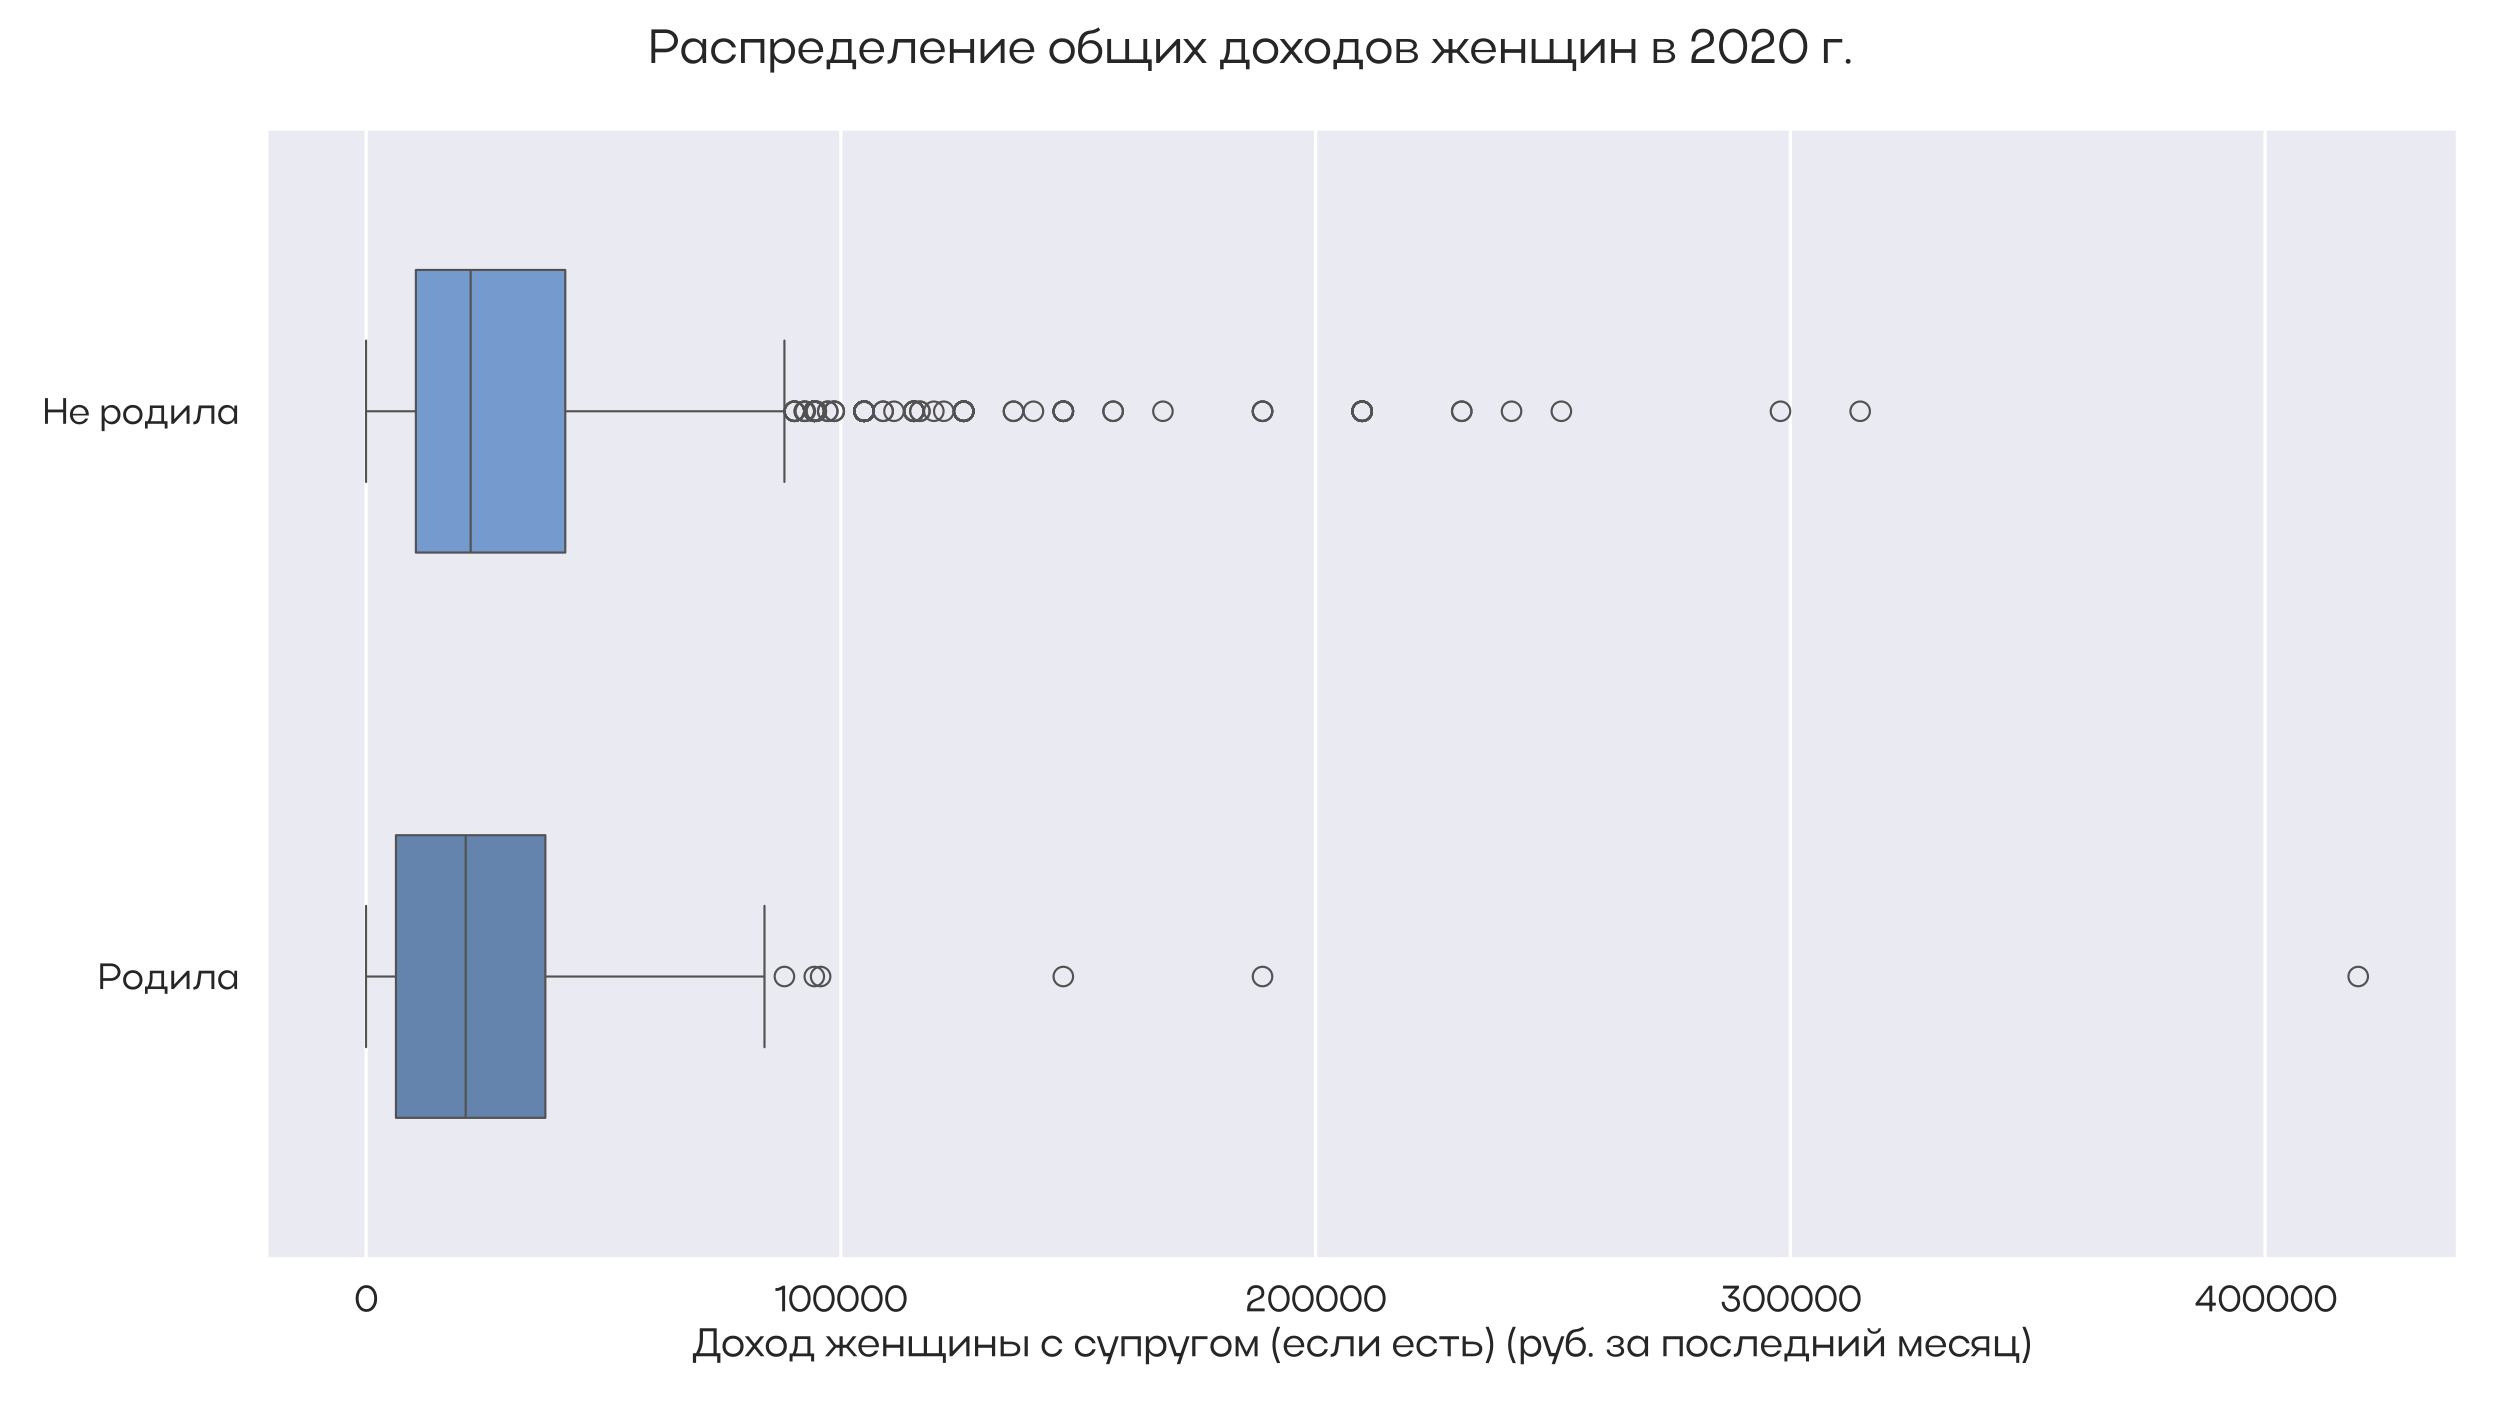 <?xml version="1.0" encoding="utf-8" standalone="no"?>
<!DOCTYPE svg PUBLIC "-//W3C//DTD SVG 1.1//EN"
  "http://www.w3.org/Graphics/SVG/1.1/DTD/svg11.dtd">
<svg xmlns:xlink="http://www.w3.org/1999/xlink" width="1152pt" height="648pt" viewBox="0 0 1152 648" xmlns="http://www.w3.org/2000/svg" version="1.1">
 <defs>
  <style type="text/css">*{stroke-linejoin: round; stroke-linecap: butt}</style>
 </defs>
 <g id="figure_1">
  <g id="patch_1">
   <path d="M 0 648 
L 1152 648 
L 1152 0 
L 0 0 
z
" style="fill: #ffffff"/>
  </g>
  <g id="axes_1">
   <g id="patch_2">
    <path d="M 122.788 580.217 
L 1132.56 580.217 
L 1132.56 59.272 
L 122.788 59.272 
z
" style="fill: #eaeaf2"/>
   </g>
   <g id="matplotlib.axis_1">
    <g id="xtick_1">
     <g id="line2d_1">
      <path d="M 168.685 580.217 
L 168.685 59.272 
" clip-path="url(#pedefbff9c9)" style="fill: none; stroke: #ffffff; stroke-width: 1.5; stroke-linecap: round"/>
     </g>
     <g id="text_1">
      <!-- 0 -->
      <g style="fill: #262626" transform="translate(163.157 604.267) scale(0.165 -0.165)">
       <defs>
        <path id="Actay-Regular-30" d="M 275 2234 
Q 275 3245 803 3910 
Q 1331 4576 2144 4576 
Q 2963 4576 3494 3923 
Q 4026 3270 4026 2234 
Q 4026 1210 3494 557 
Q 2963 -96 2144 -96 
Q 1338 -96 806 569 
Q 275 1235 275 2234 
z
M 787 2240 
Q 787 1440 1171 915 
Q 1555 390 2150 390 
Q 2746 390 3130 912 
Q 3514 1434 3514 2240 
Q 3514 3053 3133 3571 
Q 2752 4090 2150 4090 
Q 1549 4090 1168 3568 
Q 787 3046 787 2240 
z
" transform="scale(0.016)"/>
       </defs>
       <use xlink:href="#Actay-Regular-30"/>
      </g>
     </g>
    </g>
    <g id="xtick_2">
     <g id="line2d_2">
      <path d="M 387.459 580.217 
L 387.459 59.272 
" clip-path="url(#pedefbff9c9)" style="fill: none; stroke: #ffffff; stroke-width: 1.5; stroke-linecap: round"/>
     </g>
     <g id="text_2">
      <!-- 100000 -->
      <g style="fill: #262626" transform="translate(356.711 604.267) scale(0.165 -0.165)">
       <defs>
        <path id="Actay-Regular-31" d="M 230 3539 
L 230 4038 
Q 941 4058 1491 4480 
L 1914 4480 
L 1914 0 
L 1402 0 
L 1402 3821 
Q 928 3558 230 3539 
z
" transform="scale(0.016)"/>
       </defs>
       <use xlink:href="#Actay-Regular-31"/>
       <use xlink:href="#Actay-Regular-30" x="37.7"/>
       <use xlink:href="#Actay-Regular-30" x="104.7"/>
       <use xlink:href="#Actay-Regular-30" x="171.7"/>
       <use xlink:href="#Actay-Regular-30" x="238.7"/>
       <use xlink:href="#Actay-Regular-30" x="305.7"/>
      </g>
     </g>
    </g>
    <g id="xtick_3">
     <g id="line2d_3">
      <path d="M 606.233 580.217 
L 606.233 59.272 
" clip-path="url(#pedefbff9c9)" style="fill: none; stroke: #ffffff; stroke-width: 1.5; stroke-linecap: round"/>
     </g>
     <g id="text_3">
      <!-- 200000 -->
      <g style="fill: #262626" transform="translate(573.539 604.267) scale(0.165 -0.165)">
       <defs>
        <path id="Actay-Regular-32" d="M 1971 4576 
Q 2637 4576 3033 4211 
Q 3430 3846 3430 3200 
Q 3430 2867 3299 2633 
Q 3168 2400 2957 2262 
Q 2746 2125 2486 2019 
Q 2227 1914 1968 1802 
Q 1709 1690 1491 1542 
Q 1274 1395 1130 1132 
Q 986 870 973 512 
L 3488 512 
L 3488 0 
L 429 0 
L 429 339 
Q 429 806 566 1145 
Q 704 1485 925 1670 
Q 1146 1856 1411 1990 
Q 1677 2125 1939 2224 
Q 2202 2323 2422 2435 
Q 2643 2547 2780 2745 
Q 2918 2944 2918 3226 
Q 2918 3629 2659 3859 
Q 2400 4090 1971 4090 
Q 1485 4090 1213 3776 
Q 941 3462 941 2874 
L 429 2874 
Q 429 3667 848 4121 
Q 1267 4576 1971 4576 
z
" transform="scale(0.016)"/>
       </defs>
       <use xlink:href="#Actay-Regular-32"/>
       <use xlink:href="#Actay-Regular-30" x="61.3"/>
       <use xlink:href="#Actay-Regular-30" x="128.3"/>
       <use xlink:href="#Actay-Regular-30" x="195.3"/>
       <use xlink:href="#Actay-Regular-30" x="262.3"/>
       <use xlink:href="#Actay-Regular-30" x="329.3"/>
      </g>
     </g>
    </g>
    <g id="xtick_4">
     <g id="line2d_4">
      <path d="M 825.007 580.217 
L 825.007 59.272 
" clip-path="url(#pedefbff9c9)" style="fill: none; stroke: #ffffff; stroke-width: 1.5; stroke-linecap: round"/>
     </g>
     <g id="text_4">
      <!-- 300000 -->
      <g style="fill: #262626" transform="translate(792.206 604.267) scale(0.165 -0.165)">
       <defs>
        <path id="Actay-Regular-33" d="M 2739 3968 
L 672 3968 
L 672 4480 
L 3450 4480 
L 3450 4051 
L 2157 2656 
L 2208 2656 
Q 2822 2656 3228 2317 
Q 3635 1978 3635 1325 
Q 3635 717 3200 310 
Q 2765 -96 2106 -96 
Q 1402 -96 915 413 
Q 429 922 429 1664 
L 941 1664 
Q 941 1120 1270 755 
Q 1600 390 2093 390 
Q 2534 390 2828 656 
Q 3123 922 3123 1318 
Q 3123 1734 2844 1993 
Q 2566 2253 2106 2253 
L 1779 2253 
L 1504 2566 
L 2739 3968 
z
" transform="scale(0.016)"/>
       </defs>
       <use xlink:href="#Actay-Regular-33"/>
       <use xlink:href="#Actay-Regular-30" x="62.6"/>
       <use xlink:href="#Actay-Regular-30" x="129.6"/>
       <use xlink:href="#Actay-Regular-30" x="196.6"/>
       <use xlink:href="#Actay-Regular-30" x="263.6"/>
       <use xlink:href="#Actay-Regular-30" x="330.6"/>
      </g>
     </g>
    </g>
    <g id="xtick_5">
     <g id="line2d_5">
      <path d="M 1043.782 580.217 
L 1043.782 59.272 
" clip-path="url(#pedefbff9c9)" style="fill: none; stroke: #ffffff; stroke-width: 1.5; stroke-linecap: round"/>
     </g>
     <g id="text_5">
      <!-- 400000 -->
      <g style="fill: #262626" transform="translate(1010.583 604.267) scale(0.165 -0.165)">
       <defs>
        <path id="Actay-Regular-34" d="M 429 998 
L 429 1421 
L 2784 4480 
L 2835 4474 
L 2835 4480 
L 3347 4480 
L 3347 1510 
L 3968 1510 
L 3968 998 
L 3347 998 
L 3347 0 
L 2835 0 
L 2835 998 
L 429 998 
z
M 1069 1510 
L 2835 1510 
L 2835 3885 
L 1069 1510 
z
" transform="scale(0.016)"/>
       </defs>
       <use xlink:href="#Actay-Regular-34"/>
       <use xlink:href="#Actay-Regular-30" x="67.4"/>
       <use xlink:href="#Actay-Regular-30" x="134.4"/>
       <use xlink:href="#Actay-Regular-30" x="201.4"/>
       <use xlink:href="#Actay-Regular-30" x="268.4"/>
       <use xlink:href="#Actay-Regular-30" x="335.4"/>
      </g>
     </g>
    </g>
    <g id="text_6">
     <!-- Доход женщины с супругом (если есть) (руб. за последний месяц) -->
     <g style="fill: #262626" transform="translate(318.804 624.96) scale(0.18 -0.18)">
      <defs>
       <path id="Actay-Regular-414" d="M 166 486 
L 678 486 
Q 1267 1536 1267 2758 
L 1267 4480 
L 3974 4480 
L 3974 486 
L 4570 486 
L 4570 -1062 
L 4058 -1062 
L 4058 0 
L 678 0 
L 678 -1062 
L 166 -1062 
L 166 486 
z
M 1203 486 
L 3462 486 
L 3462 4000 
L 1779 4000 
L 1779 2758 
Q 1779 1498 1203 486 
z
" transform="scale(0.016)"/>
       <path id="Actay-Regular-43e" d="M 275 1594 
Q 275 2330 755 2813 
Q 1235 3296 1958 3296 
Q 2701 3296 3181 2822 
Q 3661 2349 3661 1594 
Q 3661 851 3181 377 
Q 2701 -96 1958 -96 
Q 1235 -96 755 387 
Q 275 870 275 1594 
z
M 787 1600 
Q 787 1082 1123 736 
Q 1459 390 1958 390 
Q 2490 390 2819 723 
Q 3149 1056 3149 1600 
Q 3149 2144 2819 2480 
Q 2490 2816 1958 2816 
Q 1453 2816 1120 2470 
Q 787 2125 787 1600 
z
" transform="scale(0.016)"/>
       <path id="Actay-Regular-445" d="M 1894 1619 
L 3181 0 
L 2573 0 
L 1594 1235 
L 614 0 
L 0 0 
L 1286 1619 
L 26 3200 
L 640 3200 
L 1594 2003 
L 2541 3200 
L 3149 3200 
L 1894 1619 
z
" transform="scale(0.016)"/>
       <path id="Actay-Regular-434" d="M 275 448 
L 755 448 
Q 1120 1139 1120 1997 
L 1120 3200 
L 3603 3200 
L 3603 448 
L 4205 448 
L 4205 -832 
L 3718 -832 
L 3718 0 
L 749 0 
L 749 -832 
L 275 -832 
L 275 448 
z
M 1254 448 
L 3123 448 
L 3123 2758 
L 1600 2758 
L 1600 1997 
Q 1600 1133 1254 448 
z
" transform="scale(0.016)"/>
       <path id="Actay-Regular-20" transform="scale(0.016)"/>
       <path id="Actay-Regular-436" d="M 3808 1600 
L 5190 0 
L 4589 0 
L 3430 1357 
L 2848 1357 
L 2848 0 
L 2336 0 
L 2336 1357 
L 1760 1357 
L 595 0 
L 0 0 
L 1382 1600 
L 147 3200 
L 730 3200 
L 1766 1830 
L 2336 1830 
L 2336 3200 
L 2848 3200 
L 2848 1830 
L 3418 1830 
L 4461 3200 
L 5050 3200 
L 3808 1600 
z
" transform="scale(0.016)"/>
       <path id="Actay-Regular-435" d="M 3565 1453 
L 794 1453 
Q 838 954 1148 634 
Q 1459 314 1914 314 
Q 2592 314 2938 909 
L 3462 909 
Q 3264 442 2854 173 
Q 2445 -96 1914 -96 
Q 1210 -96 742 387 
Q 275 870 275 1594 
Q 275 2330 739 2813 
Q 1203 3296 1914 3296 
Q 2643 3296 3107 2822 
Q 3571 2349 3571 1594 
Q 3571 1574 3568 1526 
Q 3565 1478 3565 1453 
z
M 794 1747 
L 3053 1747 
Q 3008 2253 2697 2563 
Q 2387 2874 1914 2874 
Q 1459 2874 1148 2560 
Q 838 2246 794 1747 
z
" transform="scale(0.016)"/>
       <path id="Actay-Regular-43d" d="M 493 0 
L 493 3200 
L 1005 3200 
L 1005 1850 
L 3206 1850 
L 3206 3200 
L 3718 3200 
L 3718 0 
L 3206 0 
L 3206 1357 
L 1005 1357 
L 1005 0 
L 493 0 
z
" transform="scale(0.016)"/>
       <path id="Actay-Regular-449" d="M 493 0 
L 493 3200 
L 1005 3200 
L 1005 486 
L 2893 486 
L 2893 3200 
L 3405 3200 
L 3405 486 
L 5306 486 
L 5306 3200 
L 5818 3200 
L 5818 486 
L 6419 486 
L 6419 -1062 
L 5946 -1062 
L 5946 0 
L 493 0 
z
" transform="scale(0.016)"/>
       <path id="Actay-Regular-438" d="M 3680 0 
L 3168 0 
L 3168 2413 
L 922 0 
L 493 0 
L 493 3200 
L 1005 3200 
L 1005 800 
L 3258 3200 
L 3680 3200 
L 3680 0 
z
" transform="scale(0.016)"/>
       <path id="Actay-Regular-44b" d="M 493 3200 
L 1005 3200 
L 1005 2342 
L 2074 2342 
Q 2797 2342 3219 2025 
Q 3642 1709 3642 1171 
Q 3642 608 3235 304 
Q 2829 0 2074 0 
L 493 0 
L 493 3200 
z
M 4326 3200 
L 4838 3200 
L 4838 0 
L 4326 0 
L 4326 3200 
z
M 3130 1171 
Q 3130 1523 2845 1724 
Q 2560 1926 2074 1926 
L 1005 1926 
L 1005 410 
L 2074 410 
Q 2579 410 2854 608 
Q 3130 806 3130 1171 
z
" transform="scale(0.016)"/>
       <path id="Actay-Regular-441" d="M 1116 2483 
Q 787 2131 787 1600 
Q 787 1069 1116 720 
Q 1446 371 1952 371 
Q 2349 371 2646 576 
Q 2944 781 3072 1126 
L 3603 1126 
Q 3443 570 3001 237 
Q 2560 -96 1952 -96 
Q 1235 -96 755 387 
Q 275 870 275 1594 
Q 275 2330 752 2813 
Q 1229 3296 1952 3296 
Q 2554 3296 2995 2966 
Q 3437 2637 3597 2080 
L 3066 2080 
Q 2931 2419 2633 2627 
Q 2336 2835 1952 2835 
Q 1446 2835 1116 2483 
z
" transform="scale(0.016)"/>
       <path id="Actay-Regular-443" d="M 2016 -1261 
L 1478 -1261 
L 1914 0 
L 1088 0 
L 0 3200 
L 525 3200 
L 1440 531 
L 2093 531 
L 3008 3200 
L 3526 3200 
L 2016 -1261 
z
" transform="scale(0.016)"/>
       <path id="Actay-Regular-43f" d="M 493 3200 
L 3603 3200 
L 3603 0 
L 3091 0 
L 3091 2720 
L 1005 2720 
L 1005 0 
L 493 0 
L 493 3200 
z
" transform="scale(0.016)"/>
       <path id="Actay-Regular-440" d="M 499 3200 
L 941 3200 
L 1005 2566 
Q 1210 2912 1539 3104 
Q 1869 3296 2266 3296 
Q 2918 3296 3353 2813 
Q 3789 2330 3789 1606 
Q 3789 870 3357 387 
Q 2925 -96 2266 -96 
Q 1869 -96 1539 96 
Q 1210 288 1011 634 
L 1011 -1280 
L 499 -1280 
L 499 3200 
z
M 2950 716 
Q 3277 1062 3277 1600 
Q 3277 2138 2950 2486 
Q 2624 2835 2131 2835 
Q 1632 2835 1321 2492 
Q 1011 2150 1011 1600 
Q 1011 1056 1324 713 
Q 1638 371 2131 371 
Q 2624 371 2950 716 
z
" transform="scale(0.016)"/>
       <path id="Actay-Regular-433" d="M 493 3200 
L 2938 3200 
L 2938 2739 
L 1005 2739 
L 1005 0 
L 493 0 
L 493 3200 
z
" transform="scale(0.016)"/>
       <path id="Actay-Regular-43c" d="M 966 2432 
L 966 0 
L 493 0 
L 493 3200 
L 1024 3200 
L 2246 704 
L 3475 3200 
L 4000 3200 
L 4000 0 
L 3526 0 
L 3526 2406 
L 2394 0 
L 2099 0 
L 966 2432 
z
" transform="scale(0.016)"/>
       <path id="Actay-Regular-28" d="M 1171 -1094 
L 986 -666 
Q 429 634 429 1824 
Q 429 2995 986 4288 
L 1171 4717 
L 1670 4717 
L 1491 4288 
Q 922 2950 922 1824 
Q 922 1229 1050 659 
Q 1178 90 1491 -666 
L 1670 -1094 
L 1171 -1094 
z
" transform="scale(0.016)"/>
       <path id="Actay-Regular-43b" d="M 986 1338 
L 1235 3200 
L 3942 3200 
L 3942 0 
L 3430 0 
L 3430 2720 
L 1683 2720 
L 1498 1299 
Q 1414 538 1132 221 
Q 851 -96 275 -96 
L 275 371 
Q 602 371 758 588 
Q 915 806 986 1338 
z
" transform="scale(0.016)"/>
       <path id="Actay-Regular-442" d="M 1485 0 
L 1485 2720 
L 166 2720 
L 166 3200 
L 3322 3200 
L 3322 2720 
L 1997 2720 
L 1997 0 
L 1485 0 
z
" transform="scale(0.016)"/>
       <path id="Actay-Regular-44c" d="M 493 3200 
L 1005 3200 
L 1005 2342 
L 2074 2342 
Q 2797 2342 3219 2025 
Q 3642 1709 3642 1171 
Q 3642 608 3235 304 
Q 2829 0 2074 0 
L 493 0 
L 493 3200 
z
M 3130 1171 
Q 3130 1523 2845 1724 
Q 2560 1926 2074 1926 
L 1005 1926 
L 1005 410 
L 2074 410 
Q 2579 410 2854 608 
Q 3130 806 3130 1171 
z
" transform="scale(0.016)"/>
       <path id="Actay-Regular-29" d="M 845 -1094 
L 339 -1094 
L 518 -666 
Q 826 96 957 662 
Q 1088 1229 1088 1824 
Q 1088 2931 518 4288 
L 339 4717 
L 845 4717 
L 1024 4288 
Q 1581 3021 1581 1824 
Q 1581 634 1024 -666 
L 845 -1094 
z
" transform="scale(0.016)"/>
       <path id="Actay-Regular-431" d="M 275 1555 
Q 275 2528 400 3033 
Q 525 3539 826 3866 
Q 1030 4090 1308 4198 
Q 1587 4307 1836 4323 
Q 2086 4339 2409 4444 
Q 2733 4550 2995 4762 
L 3226 4397 
Q 2950 4166 2643 4054 
Q 2336 3942 2115 3929 
Q 1894 3917 1651 3830 
Q 1408 3744 1242 3558 
Q 902 3174 826 2394 
Q 1018 2694 1328 2873 
Q 1638 3053 2010 3053 
Q 2650 3053 3075 2617 
Q 3501 2182 3501 1555 
Q 3501 813 3065 358 
Q 2630 -96 1882 -96 
Q 1152 -96 713 374 
Q 275 845 275 1555 
z
M 1882 390 
Q 2406 390 2697 716 
Q 2989 1043 2989 1555 
Q 2989 2003 2675 2316 
Q 2362 2630 1882 2630 
Q 1408 2630 1097 2310 
Q 787 1990 787 1555 
Q 787 1043 1075 716 
Q 1363 390 1882 390 
z
" transform="scale(0.016)"/>
       <path id="Actay-Regular-2e" d="M 275 230 
Q 275 371 361 457 
Q 448 544 589 544 
Q 742 544 832 457 
Q 922 371 922 230 
Q 922 77 832 -9 
Q 742 -96 589 -96 
Q 448 -96 361 -9 
Q 275 77 275 230 
z
" transform="scale(0.016)"/>
       <path id="Actay-Regular-437" d="M 1830 -96 
Q 1229 -96 829 230 
Q 429 557 429 1075 
L 902 1075 
Q 902 723 1168 508 
Q 1434 294 1830 294 
Q 2240 294 2493 457 
Q 2746 621 2746 889 
Q 2746 1158 2483 1321 
Q 2221 1485 1786 1485 
L 1453 1485 
L 1453 1805 
L 1786 1805 
Q 2234 1805 2445 1936 
Q 2656 2067 2656 2355 
Q 2656 2611 2432 2755 
Q 2208 2899 1818 2899 
Q 1466 2899 1229 2697 
Q 992 2496 992 2202 
L 518 2202 
Q 518 2656 892 2966 
Q 1267 3277 1811 3277 
Q 2419 3277 2784 3037 
Q 3149 2797 3149 2406 
Q 3149 1843 2579 1651 
Q 3238 1421 3238 838 
Q 3238 422 2848 163 
Q 2458 -96 1830 -96 
z
" transform="scale(0.016)"/>
       <path id="Actay-Regular-430" d="M 3578 0 
L 3136 0 
L 3072 659 
Q 2880 301 2547 102 
Q 2214 -96 1811 -96 
Q 1152 -96 710 387 
Q 269 870 269 1594 
Q 269 2323 710 2809 
Q 1152 3296 1811 3296 
Q 2214 3296 2544 3097 
Q 2874 2899 3066 2541 
L 3136 3200 
L 3578 3200 
L 3578 0 
z
M 781 1600 
Q 781 1069 1110 720 
Q 1440 371 1946 371 
Q 2438 371 2752 713 
Q 3066 1056 3066 1600 
Q 3066 2144 2752 2489 
Q 2438 2835 1946 2835 
Q 1434 2835 1107 2489 
Q 781 2144 781 1600 
z
" transform="scale(0.016)"/>
       <path id="Actay-Regular-439" d="M 2099 3590 
Q 1658 3590 1331 3840 
Q 1005 4090 1005 4480 
L 1414 4480 
Q 1414 4256 1612 4093 
Q 1811 3930 2099 3930 
Q 2387 3930 2585 4090 
Q 2784 4250 2784 4480 
L 3187 4480 
Q 3187 4109 2876 3849 
Q 2566 3590 2099 3590 
z
M 3680 0 
L 3168 0 
L 3168 2413 
L 922 0 
L 493 0 
L 493 3200 
L 1005 3200 
L 1005 800 
L 3258 3200 
L 3680 3200 
L 3680 0 
z
" transform="scale(0.016)"/>
       <path id="Actay-Regular-44f" d="M 589 0 
L 0 0 
L 928 1062 
Q 550 1190 332 1456 
Q 115 1722 115 2086 
Q 115 2592 528 2896 
Q 941 3200 1594 3200 
L 2957 3200 
L 2957 0 
L 2483 0 
L 2483 960 
L 1594 960 
Q 1517 960 1376 973 
L 589 0 
z
M 608 2086 
Q 608 1754 870 1565 
Q 1133 1376 1594 1376 
L 2483 1376 
L 2483 2778 
L 1594 2778 
Q 1139 2778 873 2592 
Q 608 2406 608 2086 
z
" transform="scale(0.016)"/>
       <path id="Actay-Regular-446" d="M 493 0 
L 493 3200 
L 1005 3200 
L 1005 486 
L 3258 486 
L 3258 3200 
L 3770 3200 
L 3770 486 
L 4378 486 
L 4378 -1062 
L 3904 -1062 
L 3904 0 
L 493 0 
z
" transform="scale(0.016)"/>
      </defs>
      <use xlink:href="#Actay-Regular-414"/>
      <use xlink:href="#Actay-Regular-43e" x="73.9"/>
      <use xlink:href="#Actay-Regular-445" x="135"/>
      <use xlink:href="#Actay-Regular-43e" x="184.7"/>
      <use xlink:href="#Actay-Regular-434" x="245.8"/>
      <use xlink:href="#Actay-Regular-20" x="315.7"/>
      <use xlink:href="#Actay-Regular-436" x="340.7"/>
      <use xlink:href="#Actay-Regular-435" x="421.8"/>
      <use xlink:href="#Actay-Regular-43d" x="481.9"/>
      <use xlink:href="#Actay-Regular-449" x="547.5"/>
      <use xlink:href="#Actay-Regular-438" x="651.9"/>
      <use xlink:href="#Actay-Regular-43d" x="717"/>
      <use xlink:href="#Actay-Regular-44b" x="782.6"/>
      <use xlink:href="#Actay-Regular-20" x="865.9"/>
      <use xlink:href="#Actay-Regular-441" x="890.9"/>
      <use xlink:href="#Actay-Regular-20" x="951.2"/>
      <use xlink:href="#Actay-Regular-441" x="976.2"/>
      <use xlink:href="#Actay-Regular-443" x="1036.5"/>
      <use xlink:href="#Actay-Regular-43f" x="1091.8"/>
      <use xlink:href="#Actay-Regular-440" x="1154.3"/>
      <use xlink:href="#Actay-Regular-443" x="1217.8"/>
      <use xlink:href="#Actay-Regular-433" x="1273.1"/>
      <use xlink:href="#Actay-Regular-43e" x="1323.1"/>
      <use xlink:href="#Actay-Regular-43c" x="1384.2"/>
      <use xlink:href="#Actay-Regular-20" x="1454.5"/>
      <use xlink:href="#Actay-Regular-28" x="1479.5"/>
      <use xlink:href="#Actay-Regular-435" x="1510.6"/>
      <use xlink:href="#Actay-Regular-441" x="1570.7"/>
      <use xlink:href="#Actay-Regular-43b" x="1631"/>
      <use xlink:href="#Actay-Regular-438" x="1700.4"/>
      <use xlink:href="#Actay-Regular-20" x="1765.5"/>
      <use xlink:href="#Actay-Regular-435" x="1790.5"/>
      <use xlink:href="#Actay-Regular-441" x="1850.6"/>
      <use xlink:href="#Actay-Regular-442" x="1910.9"/>
      <use xlink:href="#Actay-Regular-44c" x="1965.3"/>
      <use xlink:href="#Actay-Regular-29" x="2026.3"/>
      <use xlink:href="#Actay-Regular-20" x="2057.8"/>
      <use xlink:href="#Actay-Regular-28" x="2082.8"/>
      <use xlink:href="#Actay-Regular-440" x="2113.9"/>
      <use xlink:href="#Actay-Regular-443" x="2177.4"/>
      <use xlink:href="#Actay-Regular-431" x="2232.7"/>
      <use xlink:href="#Actay-Regular-2e" x="2291.5"/>
      <use xlink:href="#Actay-Regular-20" x="2310"/>
      <use xlink:href="#Actay-Regular-437" x="2335"/>
      <use xlink:href="#Actay-Regular-430" x="2390.7"/>
      <use xlink:href="#Actay-Regular-20" x="2454.199"/>
      <use xlink:href="#Actay-Regular-43f" x="2479.199"/>
      <use xlink:href="#Actay-Regular-43e" x="2541.699"/>
      <use xlink:href="#Actay-Regular-441" x="2602.799"/>
      <use xlink:href="#Actay-Regular-43b" x="2663.099"/>
      <use xlink:href="#Actay-Regular-435" x="2732.499"/>
      <use xlink:href="#Actay-Regular-434" x="2792.599"/>
      <use xlink:href="#Actay-Regular-43d" x="2862.499"/>
      <use xlink:href="#Actay-Regular-438" x="2928.099"/>
      <use xlink:href="#Actay-Regular-439" x="2993.199"/>
      <use xlink:href="#Actay-Regular-20" x="3058.299"/>
      <use xlink:href="#Actay-Regular-43c" x="3083.299"/>
      <use xlink:href="#Actay-Regular-435" x="3153.599"/>
      <use xlink:href="#Actay-Regular-441" x="3213.699"/>
      <use xlink:href="#Actay-Regular-44f" x="3273.999"/>
      <use xlink:href="#Actay-Regular-446" x="3327.999"/>
      <use xlink:href="#Actay-Regular-29" x="3400.499"/>
     </g>
    </g>
   </g>
   <g id="matplotlib.axis_2">
    <g id="ytick_1">
     <g id="text_7">
      <!-- Не родила -->
      <g style="fill: #262626" transform="translate(19.44 195.283) scale(0.165 -0.165)">
       <defs>
        <path id="Actay-Regular-41d" d="M 493 0 
L 493 4480 
L 1005 4480 
L 1005 2490 
L 3661 2490 
L 3661 4480 
L 4173 4480 
L 4173 0 
L 3661 0 
L 3661 1997 
L 1005 1997 
L 1005 0 
L 493 0 
z
" transform="scale(0.016)"/>
       </defs>
       <use xlink:href="#Actay-Regular-41d"/>
       <use xlink:href="#Actay-Regular-435" x="73"/>
       <use xlink:href="#Actay-Regular-20" x="133.1"/>
       <use xlink:href="#Actay-Regular-440" x="158.1"/>
       <use xlink:href="#Actay-Regular-43e" x="221.6"/>
       <use xlink:href="#Actay-Regular-434" x="282.7"/>
       <use xlink:href="#Actay-Regular-438" x="352.6"/>
       <use xlink:href="#Actay-Regular-43b" x="417.7"/>
       <use xlink:href="#Actay-Regular-430" x="487.1"/>
      </g>
     </g>
    </g>
    <g id="ytick_2">
     <g id="text_8">
      <!-- Родила -->
      <g style="fill: #262626" transform="translate(44.881 455.756) scale(0.165 -0.165)">
       <defs>
        <path id="Actay-Regular-420" d="M 493 0 
L 493 4480 
L 2336 4480 
Q 3053 4480 3545 4048 
Q 4038 3616 4038 2957 
Q 4038 2323 3529 1875 
Q 3021 1427 2336 1427 
L 1005 1427 
L 1005 0 
L 493 0 
z
M 3526 2957 
Q 3526 3405 3187 3702 
Q 2848 4000 2336 4000 
L 1005 4000 
L 1005 1907 
L 2336 1907 
Q 2829 1907 3177 2211 
Q 3526 2515 3526 2957 
z
" transform="scale(0.016)"/>
       </defs>
       <use xlink:href="#Actay-Regular-420"/>
       <use xlink:href="#Actay-Regular-43e" x="67.4"/>
       <use xlink:href="#Actay-Regular-434" x="128.5"/>
       <use xlink:href="#Actay-Regular-438" x="198.4"/>
       <use xlink:href="#Actay-Regular-43b" x="263.5"/>
       <use xlink:href="#Actay-Regular-430" x="332.9"/>
      </g>
     </g>
    </g>
   </g>
   <g id="patch_3">
    <path d="M 191.634 124.39 
L 191.634 254.626 
L 260.482 254.626 
L 260.482 124.39 
L 191.634 124.39 
z
" clip-path="url(#pedefbff9c9)" style="fill: #759bce; stroke: #525252; stroke-linejoin: miter"/>
   </g>
   <g id="line2d_6">
    <path d="M 191.634 189.508 
L 168.687 189.508 
" clip-path="url(#pedefbff9c9)" style="fill: none; stroke: #525252"/>
   </g>
   <g id="line2d_7">
    <path d="M 260.482 189.508 
L 361.46 189.508 
" clip-path="url(#pedefbff9c9)" style="fill: none; stroke: #525252"/>
   </g>
   <g id="line2d_8">
    <path d="M 168.687 156.949 
L 168.687 222.067 
" clip-path="url(#pedefbff9c9)" style="fill: none; stroke: #525252; stroke-linecap: round"/>
   </g>
   <g id="line2d_9">
    <path d="M 361.46 156.949 
L 361.46 222.067 
" clip-path="url(#pedefbff9c9)" style="fill: none; stroke: #525252; stroke-linecap: round"/>
   </g>
   <g id="line2d_10">
    <defs>
     <path id="ma8ad4b904f" d="M 0 4.5 
C 1.193 4.5 2.338 4.026 3.182 3.182 
C 4.026 2.338 4.5 1.193 4.5 0 
C 4.5 -1.193 4.026 -2.338 3.182 -3.182 
C 2.338 -4.026 1.193 -4.5 0 -4.5 
C -1.193 -4.5 -2.338 -4.026 -3.182 -3.182 
C -4.026 -2.338 -4.5 -1.193 -4.5 0 
C -4.5 1.193 -4.026 2.338 -3.182 3.182 
C -2.338 4.026 -1.193 4.5 0 4.5 
z
" style="stroke: #525252"/>
    </defs>
    <g clip-path="url(#pedefbff9c9)">
     <use xlink:href="#ma8ad4b904f" x="381.426" y="189.508" style="fill-opacity: 0; stroke: #525252"/>
     <use xlink:href="#ma8ad4b904f" x="398.179" y="189.508" style="fill-opacity: 0; stroke: #525252"/>
     <use xlink:href="#ma8ad4b904f" x="398.179" y="189.508" style="fill-opacity: 0; stroke: #525252"/>
     <use xlink:href="#ma8ad4b904f" x="673.572" y="189.508" style="fill-opacity: 0; stroke: #525252"/>
     <use xlink:href="#ma8ad4b904f" x="366.05" y="189.508" style="fill-opacity: 0; stroke: #525252"/>
     <use xlink:href="#ma8ad4b904f" x="444.078" y="189.508" style="fill-opacity: 0; stroke: #525252"/>
     <use xlink:href="#ma8ad4b904f" x="421.128" y="189.508" style="fill-opacity: 0; stroke: #525252"/>
     <use xlink:href="#ma8ad4b904f" x="581.774" y="189.508" style="fill-opacity: 0; stroke: #525252"/>
     <use xlink:href="#ma8ad4b904f" x="421.128" y="189.508" style="fill-opacity: 0; stroke: #525252"/>
     <use xlink:href="#ma8ad4b904f" x="398.179" y="189.508" style="fill-opacity: 0; stroke: #525252"/>
     <use xlink:href="#ma8ad4b904f" x="406.945" y="189.508" style="fill-opacity: 0; stroke: #525252"/>
     <use xlink:href="#ma8ad4b904f" x="489.976" y="189.508" style="fill-opacity: 0; stroke: #525252"/>
     <use xlink:href="#ma8ad4b904f" x="398.179" y="189.508" style="fill-opacity: 0; stroke: #525252"/>
     <use xlink:href="#ma8ad4b904f" x="421.128" y="189.508" style="fill-opacity: 0; stroke: #525252"/>
     <use xlink:href="#ma8ad4b904f" x="375.229" y="189.508" style="fill-opacity: 0; stroke: #525252"/>
     <use xlink:href="#ma8ad4b904f" x="398.179" y="189.508" style="fill-opacity: 0; stroke: #525252"/>
     <use xlink:href="#ma8ad4b904f" x="366.05" y="189.508" style="fill-opacity: 0; stroke: #525252"/>
     <use xlink:href="#ma8ad4b904f" x="512.926" y="189.508" style="fill-opacity: 0; stroke: #525252"/>
     <use xlink:href="#ma8ad4b904f" x="423.882" y="189.508" style="fill-opacity: 0; stroke: #525252"/>
     <use xlink:href="#ma8ad4b904f" x="627.673" y="189.508" style="fill-opacity: 0; stroke: #525252"/>
     <use xlink:href="#ma8ad4b904f" x="375.229" y="189.508" style="fill-opacity: 0; stroke: #525252"/>
     <use xlink:href="#ma8ad4b904f" x="398.179" y="189.508" style="fill-opacity: 0; stroke: #525252"/>
     <use xlink:href="#ma8ad4b904f" x="398.179" y="189.508" style="fill-opacity: 0; stroke: #525252"/>
     <use xlink:href="#ma8ad4b904f" x="376.147" y="189.508" style="fill-opacity: 0; stroke: #525252"/>
     <use xlink:href="#ma8ad4b904f" x="444.078" y="189.508" style="fill-opacity: 0; stroke: #525252"/>
     <use xlink:href="#ma8ad4b904f" x="398.179" y="189.508" style="fill-opacity: 0; stroke: #525252"/>
     <use xlink:href="#ma8ad4b904f" x="489.976" y="189.508" style="fill-opacity: 0; stroke: #525252"/>
     <use xlink:href="#ma8ad4b904f" x="398.179" y="189.508" style="fill-opacity: 0; stroke: #525252"/>
     <use xlink:href="#ma8ad4b904f" x="398.179" y="189.508" style="fill-opacity: 0; stroke: #525252"/>
     <use xlink:href="#ma8ad4b904f" x="627.673" y="189.508" style="fill-opacity: 0; stroke: #525252"/>
     <use xlink:href="#ma8ad4b904f" x="375.229" y="189.508" style="fill-opacity: 0; stroke: #525252"/>
     <use xlink:href="#ma8ad4b904f" x="370.639" y="189.508" style="fill-opacity: 0; stroke: #525252"/>
     <use xlink:href="#ma8ad4b904f" x="398.179" y="189.508" style="fill-opacity: 0; stroke: #525252"/>
     <use xlink:href="#ma8ad4b904f" x="444.078" y="189.508" style="fill-opacity: 0; stroke: #525252"/>
     <use xlink:href="#ma8ad4b904f" x="398.179" y="189.508" style="fill-opacity: 0; stroke: #525252"/>
     <use xlink:href="#ma8ad4b904f" x="627.673" y="189.508" style="fill-opacity: 0; stroke: #525252"/>
     <use xlink:href="#ma8ad4b904f" x="398.179" y="189.508" style="fill-opacity: 0; stroke: #525252"/>
     <use xlink:href="#ma8ad4b904f" x="430.308" y="189.508" style="fill-opacity: 0; stroke: #525252"/>
     <use xlink:href="#ma8ad4b904f" x="375.229" y="189.508" style="fill-opacity: 0; stroke: #525252"/>
     <use xlink:href="#ma8ad4b904f" x="375.229" y="189.508" style="fill-opacity: 0; stroke: #525252"/>
     <use xlink:href="#ma8ad4b904f" x="719.471" y="189.508" style="fill-opacity: 0; stroke: #525252"/>
     <use xlink:href="#ma8ad4b904f" x="476.207" y="189.508" style="fill-opacity: 0; stroke: #525252"/>
     <use xlink:href="#ma8ad4b904f" x="398.179" y="189.508" style="fill-opacity: 0; stroke: #525252"/>
     <use xlink:href="#ma8ad4b904f" x="398.179" y="189.508" style="fill-opacity: 0; stroke: #525252"/>
     <use xlink:href="#ma8ad4b904f" x="467.027" y="189.508" style="fill-opacity: 0; stroke: #525252"/>
     <use xlink:href="#ma8ad4b904f" x="627.673" y="189.508" style="fill-opacity: 0; stroke: #525252"/>
     <use xlink:href="#ma8ad4b904f" x="384.409" y="189.508" style="fill-opacity: 0; stroke: #525252"/>
     <use xlink:href="#ma8ad4b904f" x="421.128" y="189.508" style="fill-opacity: 0; stroke: #525252"/>
     <use xlink:href="#ma8ad4b904f" x="375.229" y="189.508" style="fill-opacity: 0; stroke: #525252"/>
     <use xlink:href="#ma8ad4b904f" x="489.976" y="189.508" style="fill-opacity: 0; stroke: #525252"/>
     <use xlink:href="#ma8ad4b904f" x="444.078" y="189.508" style="fill-opacity: 0; stroke: #525252"/>
     <use xlink:href="#ma8ad4b904f" x="444.078" y="189.508" style="fill-opacity: 0; stroke: #525252"/>
     <use xlink:href="#ma8ad4b904f" x="581.774" y="189.508" style="fill-opacity: 0; stroke: #525252"/>
     <use xlink:href="#ma8ad4b904f" x="398.179" y="189.508" style="fill-opacity: 0; stroke: #525252"/>
     <use xlink:href="#ma8ad4b904f" x="627.673" y="189.508" style="fill-opacity: 0; stroke: #525252"/>
     <use xlink:href="#ma8ad4b904f" x="366.05" y="189.508" style="fill-opacity: 0; stroke: #525252"/>
     <use xlink:href="#ma8ad4b904f" x="375.229" y="189.508" style="fill-opacity: 0; stroke: #525252"/>
     <use xlink:href="#ma8ad4b904f" x="375.229" y="189.508" style="fill-opacity: 0; stroke: #525252"/>
     <use xlink:href="#ma8ad4b904f" x="381.426" y="189.508" style="fill-opacity: 0; stroke: #525252"/>
     <use xlink:href="#ma8ad4b904f" x="398.179" y="189.508" style="fill-opacity: 0; stroke: #525252"/>
     <use xlink:href="#ma8ad4b904f" x="398.179" y="189.508" style="fill-opacity: 0; stroke: #525252"/>
     <use xlink:href="#ma8ad4b904f" x="673.572" y="189.508" style="fill-opacity: 0; stroke: #525252"/>
     <use xlink:href="#ma8ad4b904f" x="444.078" y="189.508" style="fill-opacity: 0; stroke: #525252"/>
     <use xlink:href="#ma8ad4b904f" x="421.128" y="189.508" style="fill-opacity: 0; stroke: #525252"/>
     <use xlink:href="#ma8ad4b904f" x="581.774" y="189.508" style="fill-opacity: 0; stroke: #525252"/>
     <use xlink:href="#ma8ad4b904f" x="421.128" y="189.508" style="fill-opacity: 0; stroke: #525252"/>
     <use xlink:href="#ma8ad4b904f" x="398.179" y="189.508" style="fill-opacity: 0; stroke: #525252"/>
     <use xlink:href="#ma8ad4b904f" x="406.945" y="189.508" style="fill-opacity: 0; stroke: #525252"/>
     <use xlink:href="#ma8ad4b904f" x="489.976" y="189.508" style="fill-opacity: 0; stroke: #525252"/>
     <use xlink:href="#ma8ad4b904f" x="512.926" y="189.508" style="fill-opacity: 0; stroke: #525252"/>
     <use xlink:href="#ma8ad4b904f" x="384.409" y="189.508" style="fill-opacity: 0; stroke: #525252"/>
     <use xlink:href="#ma8ad4b904f" x="857.167" y="189.508" style="fill-opacity: 0; stroke: #525252"/>
     <use xlink:href="#ma8ad4b904f" x="375.229" y="189.508" style="fill-opacity: 0; stroke: #525252"/>
     <use xlink:href="#ma8ad4b904f" x="444.078" y="189.508" style="fill-opacity: 0; stroke: #525252"/>
     <use xlink:href="#ma8ad4b904f" x="398.179" y="189.508" style="fill-opacity: 0; stroke: #525252"/>
     <use xlink:href="#ma8ad4b904f" x="421.128" y="189.508" style="fill-opacity: 0; stroke: #525252"/>
     <use xlink:href="#ma8ad4b904f" x="375.229" y="189.508" style="fill-opacity: 0; stroke: #525252"/>
     <use xlink:href="#ma8ad4b904f" x="375.229" y="189.508" style="fill-opacity: 0; stroke: #525252"/>
     <use xlink:href="#ma8ad4b904f" x="434.898" y="189.508" style="fill-opacity: 0; stroke: #525252"/>
     <use xlink:href="#ma8ad4b904f" x="535.875" y="189.508" style="fill-opacity: 0; stroke: #525252"/>
     <use xlink:href="#ma8ad4b904f" x="398.179" y="189.508" style="fill-opacity: 0; stroke: #525252"/>
     <use xlink:href="#ma8ad4b904f" x="398.179" y="189.508" style="fill-opacity: 0; stroke: #525252"/>
     <use xlink:href="#ma8ad4b904f" x="366.05" y="189.508" style="fill-opacity: 0; stroke: #525252"/>
     <use xlink:href="#ma8ad4b904f" x="627.673" y="189.508" style="fill-opacity: 0; stroke: #525252"/>
     <use xlink:href="#ma8ad4b904f" x="423.882" y="189.508" style="fill-opacity: 0; stroke: #525252"/>
     <use xlink:href="#ma8ad4b904f" x="627.673" y="189.508" style="fill-opacity: 0; stroke: #525252"/>
     <use xlink:href="#ma8ad4b904f" x="366.05" y="189.508" style="fill-opacity: 0; stroke: #525252"/>
     <use xlink:href="#ma8ad4b904f" x="375.229" y="189.508" style="fill-opacity: 0; stroke: #525252"/>
     <use xlink:href="#ma8ad4b904f" x="398.179" y="189.508" style="fill-opacity: 0; stroke: #525252"/>
     <use xlink:href="#ma8ad4b904f" x="375.229" y="189.508" style="fill-opacity: 0; stroke: #525252"/>
     <use xlink:href="#ma8ad4b904f" x="444.078" y="189.508" style="fill-opacity: 0; stroke: #525252"/>
     <use xlink:href="#ma8ad4b904f" x="411.948" y="189.508" style="fill-opacity: 0; stroke: #525252"/>
     <use xlink:href="#ma8ad4b904f" x="444.078" y="189.508" style="fill-opacity: 0; stroke: #525252"/>
     <use xlink:href="#ma8ad4b904f" x="376.147" y="189.508" style="fill-opacity: 0; stroke: #525252"/>
     <use xlink:href="#ma8ad4b904f" x="398.179" y="189.508" style="fill-opacity: 0; stroke: #525252"/>
     <use xlink:href="#ma8ad4b904f" x="444.078" y="189.508" style="fill-opacity: 0; stroke: #525252"/>
     <use xlink:href="#ma8ad4b904f" x="820.448" y="189.508" style="fill-opacity: 0; stroke: #525252"/>
     <use xlink:href="#ma8ad4b904f" x="398.179" y="189.508" style="fill-opacity: 0; stroke: #525252"/>
     <use xlink:href="#ma8ad4b904f" x="489.976" y="189.508" style="fill-opacity: 0; stroke: #525252"/>
     <use xlink:href="#ma8ad4b904f" x="696.521" y="189.508" style="fill-opacity: 0; stroke: #525252"/>
     <use xlink:href="#ma8ad4b904f" x="398.179" y="189.508" style="fill-opacity: 0; stroke: #525252"/>
     <use xlink:href="#ma8ad4b904f" x="398.179" y="189.508" style="fill-opacity: 0; stroke: #525252"/>
     <use xlink:href="#ma8ad4b904f" x="375.229" y="189.508" style="fill-opacity: 0; stroke: #525252"/>
     <use xlink:href="#ma8ad4b904f" x="375.229" y="189.508" style="fill-opacity: 0; stroke: #525252"/>
     <use xlink:href="#ma8ad4b904f" x="370.639" y="189.508" style="fill-opacity: 0; stroke: #525252"/>
     <use xlink:href="#ma8ad4b904f" x="489.976" y="189.508" style="fill-opacity: 0; stroke: #525252"/>
     <use xlink:href="#ma8ad4b904f" x="444.078" y="189.508" style="fill-opacity: 0; stroke: #525252"/>
     <use xlink:href="#ma8ad4b904f" x="398.179" y="189.508" style="fill-opacity: 0; stroke: #525252"/>
     <use xlink:href="#ma8ad4b904f" x="371.098" y="189.508" style="fill-opacity: 0; stroke: #525252"/>
     <use xlink:href="#ma8ad4b904f" x="398.179" y="189.508" style="fill-opacity: 0; stroke: #525252"/>
     <use xlink:href="#ma8ad4b904f" x="444.078" y="189.508" style="fill-opacity: 0; stroke: #525252"/>
     <use xlink:href="#ma8ad4b904f" x="398.179" y="189.508" style="fill-opacity: 0; stroke: #525252"/>
     <use xlink:href="#ma8ad4b904f" x="398.179" y="189.508" style="fill-opacity: 0; stroke: #525252"/>
     <use xlink:href="#ma8ad4b904f" x="398.179" y="189.508" style="fill-opacity: 0; stroke: #525252"/>
     <use xlink:href="#ma8ad4b904f" x="467.027" y="189.508" style="fill-opacity: 0; stroke: #525252"/>
     <use xlink:href="#ma8ad4b904f" x="627.673" y="189.508" style="fill-opacity: 0; stroke: #525252"/>
     <use xlink:href="#ma8ad4b904f" x="384.409" y="189.508" style="fill-opacity: 0; stroke: #525252"/>
     <use xlink:href="#ma8ad4b904f" x="421.128" y="189.508" style="fill-opacity: 0; stroke: #525252"/>
     <use xlink:href="#ma8ad4b904f" x="375.229" y="189.508" style="fill-opacity: 0; stroke: #525252"/>
     <use xlink:href="#ma8ad4b904f" x="444.078" y="189.508" style="fill-opacity: 0; stroke: #525252"/>
     <use xlink:href="#ma8ad4b904f" x="627.673" y="189.508" style="fill-opacity: 0; stroke: #525252"/>
     <use xlink:href="#ma8ad4b904f" x="398.179" y="189.508" style="fill-opacity: 0; stroke: #525252"/>
     <use xlink:href="#ma8ad4b904f" x="627.673" y="189.508" style="fill-opacity: 0; stroke: #525252"/>
     <use xlink:href="#ma8ad4b904f" x="366.05" y="189.508" style="fill-opacity: 0; stroke: #525252"/>
    </g>
   </g>
   <g id="patch_4">
    <path d="M 182.454 384.862 
L 182.454 515.099 
L 251.302 515.099 
L 251.302 384.862 
L 182.454 384.862 
z
" clip-path="url(#pedefbff9c9)" style="fill: #6584ad; stroke: #525252; stroke-linejoin: miter"/>
   </g>
   <g id="line2d_11">
    <path d="M 182.454 449.981 
L 168.687 449.981 
" clip-path="url(#pedefbff9c9)" style="fill: none; stroke: #525252"/>
   </g>
   <g id="line2d_12">
    <path d="M 251.302 449.981 
L 352.28 449.981 
" clip-path="url(#pedefbff9c9)" style="fill: none; stroke: #525252"/>
   </g>
   <g id="line2d_13">
    <path d="M 168.687 417.422 
L 168.687 482.54 
" clip-path="url(#pedefbff9c9)" style="fill: none; stroke: #525252; stroke-linecap: round"/>
   </g>
   <g id="line2d_14">
    <path d="M 352.28 417.422 
L 352.28 482.54 
" clip-path="url(#pedefbff9c9)" style="fill: none; stroke: #525252; stroke-linecap: round"/>
   </g>
   <g id="line2d_15">
    <g clip-path="url(#pedefbff9c9)">
     <use xlink:href="#ma8ad4b904f" x="361.46" y="449.981" style="fill-opacity: 0; stroke: #525252"/>
     <use xlink:href="#ma8ad4b904f" x="375.229" y="449.981" style="fill-opacity: 0; stroke: #525252"/>
     <use xlink:href="#ma8ad4b904f" x="489.976" y="449.981" style="fill-opacity: 0; stroke: #525252"/>
     <use xlink:href="#ma8ad4b904f" x="378.139" y="449.981" style="fill-opacity: 0; stroke: #525252"/>
     <use xlink:href="#ma8ad4b904f" x="1086.661" y="449.981" style="fill-opacity: 0; stroke: #525252"/>
     <use xlink:href="#ma8ad4b904f" x="581.774" y="449.981" style="fill-opacity: 0; stroke: #525252"/>
    </g>
   </g>
   <g id="line2d_16">
    <path d="M 216.878 124.39 
L 216.878 254.626 
" clip-path="url(#pedefbff9c9)" style="fill: none; stroke: #525252"/>
   </g>
   <g id="line2d_17">
    <path d="M 214.583 384.862 
L 214.583 515.099 
" clip-path="url(#pedefbff9c9)" style="fill: none; stroke: #525252"/>
   </g>
   <g id="patch_5">
    <path d="M 122.788 580.217 
L 122.788 59.272 
" style="fill: none; stroke: #ffffff; stroke-width: 1.875; stroke-linejoin: miter; stroke-linecap: square"/>
   </g>
   <g id="patch_6">
    <path d="M 1132.56 580.217 
L 1132.56 59.272 
" style="fill: none; stroke: #ffffff; stroke-width: 1.875; stroke-linejoin: miter; stroke-linecap: square"/>
   </g>
   <g id="patch_7">
    <path d="M 122.788 580.217 
L 1132.56 580.217 
" style="fill: none; stroke: #ffffff; stroke-width: 1.875; stroke-linejoin: miter; stroke-linecap: square"/>
   </g>
   <g id="patch_8">
    <path d="M 122.788 59.272 
L 1132.56 59.272 
" style="fill: none; stroke: #ffffff; stroke-width: 1.875; stroke-linejoin: miter; stroke-linecap: square"/>
   </g>
  </g>
  <g id="text_9">
   <!-- Распределение общих доходов женщин в 2020 г. -->
   <g style="fill: #262626" transform="translate(298.457 29.032) scale(0.216 -0.216)">
    <defs>
     <path id="Actay-Regular-432" d="M 493 0 
L 493 3200 
L 2016 3200 
Q 2554 3200 2883 2973 
Q 3213 2746 3213 2381 
Q 3213 2131 3037 1932 
Q 2861 1734 2566 1632 
Q 2938 1549 3149 1350 
Q 3360 1152 3360 864 
Q 3360 480 2989 240 
Q 2618 0 2016 0 
L 493 0 
z
M 2752 2323 
Q 2752 2560 2550 2697 
Q 2349 2835 2016 2835 
L 966 2835 
L 966 1792 
L 2016 1792 
Q 2323 1792 2537 1945 
Q 2752 2099 2752 2323 
z
M 2886 902 
Q 2886 1152 2652 1299 
Q 2419 1446 2016 1446 
L 966 1446 
L 966 371 
L 2016 371 
Q 2413 371 2649 515 
Q 2886 659 2886 902 
z
" transform="scale(0.016)"/>
    </defs>
    <use xlink:href="#Actay-Regular-420"/>
    <use xlink:href="#Actay-Regular-430" x="67.4"/>
    <use xlink:href="#Actay-Regular-441" x="130.9"/>
    <use xlink:href="#Actay-Regular-43f" x="191.2"/>
    <use xlink:href="#Actay-Regular-440" x="253.7"/>
    <use xlink:href="#Actay-Regular-435" x="317.2"/>
    <use xlink:href="#Actay-Regular-434" x="377.3"/>
    <use xlink:href="#Actay-Regular-435" x="447.2"/>
    <use xlink:href="#Actay-Regular-43b" x="507.3"/>
    <use xlink:href="#Actay-Regular-435" x="576.7"/>
    <use xlink:href="#Actay-Regular-43d" x="636.8"/>
    <use xlink:href="#Actay-Regular-438" x="702.4"/>
    <use xlink:href="#Actay-Regular-435" x="767.5"/>
    <use xlink:href="#Actay-Regular-20" x="827.6"/>
    <use xlink:href="#Actay-Regular-43e" x="852.6"/>
    <use xlink:href="#Actay-Regular-431" x="913.7"/>
    <use xlink:href="#Actay-Regular-449" x="972.5"/>
    <use xlink:href="#Actay-Regular-438" x="1076.9"/>
    <use xlink:href="#Actay-Regular-445" x="1142"/>
    <use xlink:href="#Actay-Regular-20" x="1191.7"/>
    <use xlink:href="#Actay-Regular-434" x="1216.7"/>
    <use xlink:href="#Actay-Regular-43e" x="1286.6"/>
    <use xlink:href="#Actay-Regular-445" x="1347.7"/>
    <use xlink:href="#Actay-Regular-43e" x="1397.4"/>
    <use xlink:href="#Actay-Regular-434" x="1458.5"/>
    <use xlink:href="#Actay-Regular-43e" x="1528.4"/>
    <use xlink:href="#Actay-Regular-432" x="1589.5"/>
    <use xlink:href="#Actay-Regular-20" x="1646.2"/>
    <use xlink:href="#Actay-Regular-436" x="1671.2"/>
    <use xlink:href="#Actay-Regular-435" x="1752.3"/>
    <use xlink:href="#Actay-Regular-43d" x="1812.4"/>
    <use xlink:href="#Actay-Regular-449" x="1878"/>
    <use xlink:href="#Actay-Regular-438" x="1982.4"/>
    <use xlink:href="#Actay-Regular-43d" x="2047.5"/>
    <use xlink:href="#Actay-Regular-20" x="2113.1"/>
    <use xlink:href="#Actay-Regular-432" x="2138.1"/>
    <use xlink:href="#Actay-Regular-20" x="2194.8"/>
    <use xlink:href="#Actay-Regular-32" x="2219.8"/>
    <use xlink:href="#Actay-Regular-30" x="2281.1"/>
    <use xlink:href="#Actay-Regular-32" x="2348.1"/>
    <use xlink:href="#Actay-Regular-30" x="2409.4"/>
    <use xlink:href="#Actay-Regular-20" x="2476.4"/>
    <use xlink:href="#Actay-Regular-433" x="2501.4"/>
    <use xlink:href="#Actay-Regular-2e" x="2551.4"/>
   </g>
  </g>
 </g>
 <defs>
  <clipPath id="pedefbff9c9">
   <rect x="122.788" y="59.272" width="1009.772" height="520.945"/>
  </clipPath>
 </defs>
</svg>
